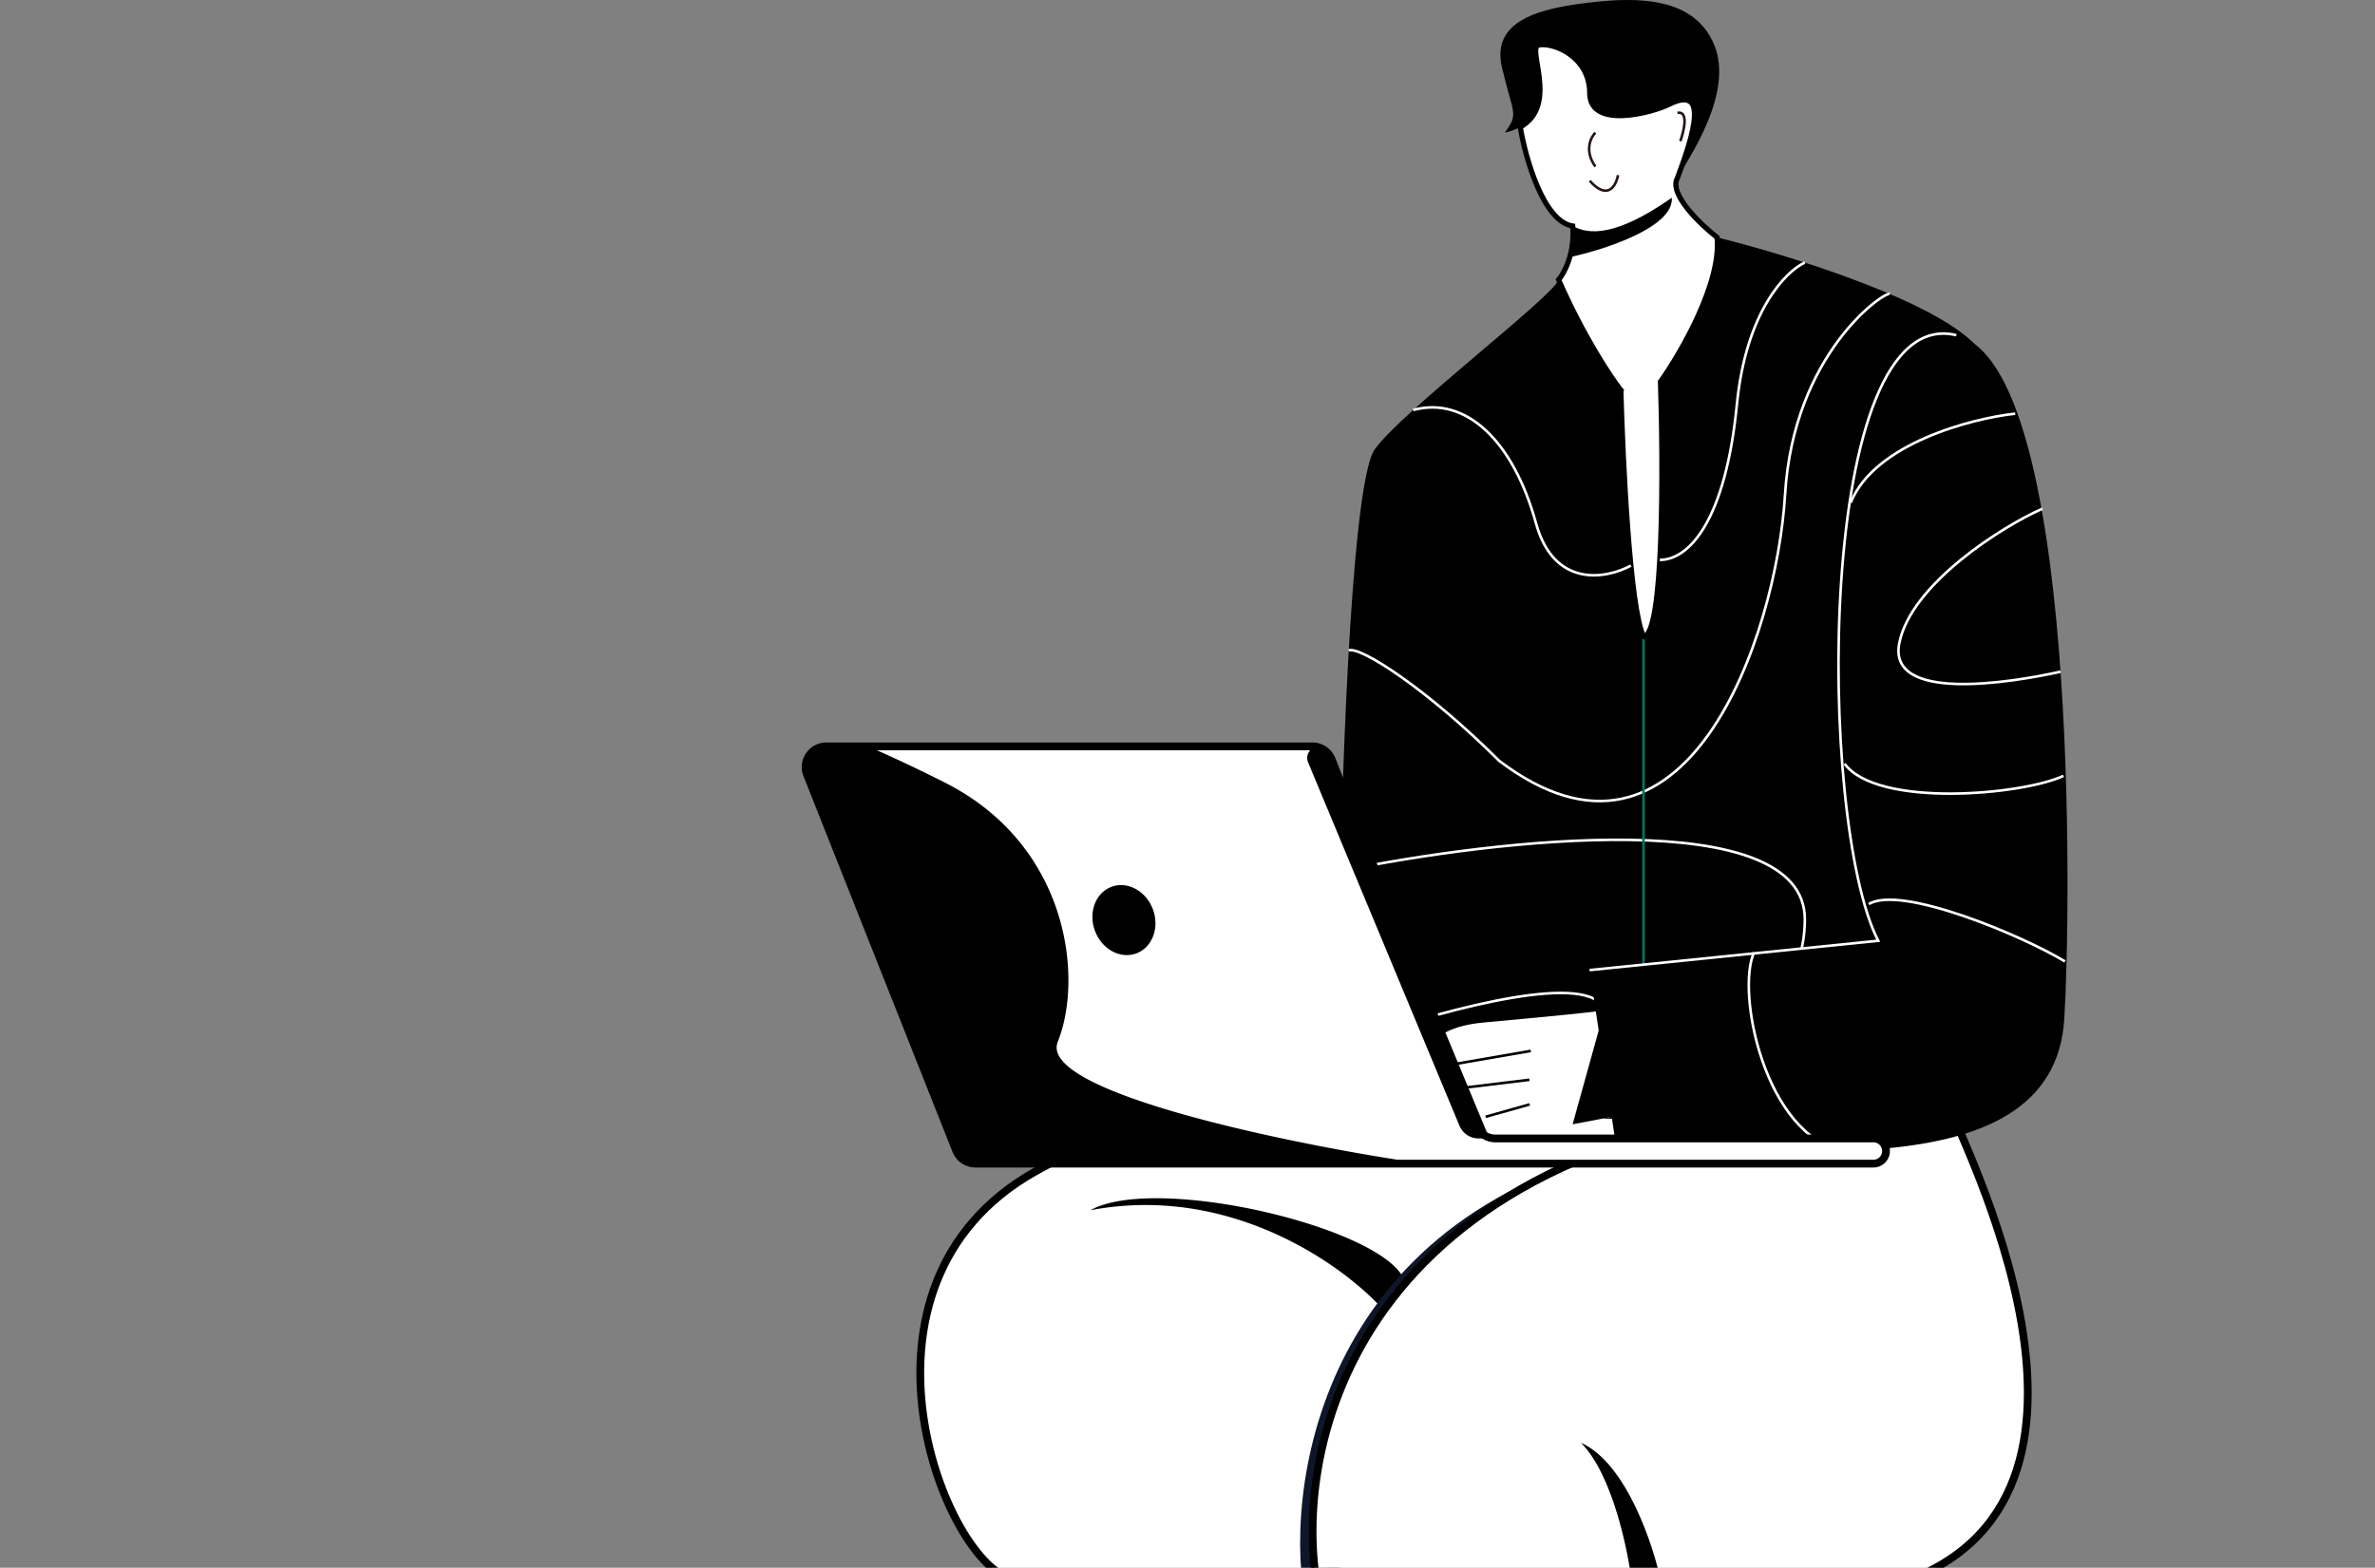 <svg xmlns="http://www.w3.org/2000/svg" width="889" height="587" fill="none" viewBox="0 0 889 587">
  <rect x="0" y="0" width="889" height="587" fill="#808080" stroke="none"/>
  <g clip-path="url(#a)">
    <path fill="#fff" d="M387.457 438.674c-75.963 42.775-33.187 148.239-8.112 152.664 19.313 3.408 82.804 1.454 113.576 0l238.213-176.264-139.389-19.175c-42.775 0-143.517 8.555-204.288 42.775Z"/>
    <path stroke="#000" stroke-width="2.911" d="M492.921 591.338c-1.099.055 1.19-.057 0 0Zm0 0c-30.772 1.454-94.263 3.408-113.576 0-25.075-4.425-67.851-109.889 8.112-152.664 60.771-34.22 161.513-42.775 204.288-42.775l139.389 19.175-238.213 176.264Z"/>
    <path fill="#000001" d="M408.106 453.152c52.51-10.03 95.138 20.813 109.888 37.488a146.214 146.214 0 0 1 8.004-10.2c-4.534-19.913-92.817-41.3-117.892-27.288Z"/>
    <path fill="#0E1729" d="M487.596 593.52c1.864-.081 3.643-.162 5.324-.242l194.566-143.966c-8.571-2.899-30.663-11.818-50.457-24.303-134.296 15.914-155.578 118.972-149.433 168.511Z"/>
    <path fill="#fff" stroke="#000" stroke-width="2.911" d="M709.745 593.277c96.612-30.975 21.387-171.101 21.387-176.263l-36.138-4.972C510.913 423.405 483.576 537.6 492.918 593.277l31.066 255.914h80.053l6.882-255.914h98.826Z"/>
    <path fill="#000001" d="M591.745 540.178c11.8 11.8 17.701 40.317 19.176 53.1h11.062c-2.95-14.504-13.128-45.43-30.238-53.1Z"/>
    <path fill="#fff" stroke="#000" stroke-width="1.941" d="M606.714 146.088c-3.884-4.945-13.984-20.13-23.307-41.318 2.119-2.473 6.144-9.96 5.297-20.13-11.018-1.695-17.695-25.427-19.656-37.08 14.631-8.117 2.164-29.767 6.943-30.723 5.297-1.06 19.07 4.237 19.07 18.01 0 13.772 23.596 7.271 29.664 4.237 14.831-7.416 9.535 10.596 3.178 27.546-3.39 5.933 8.475 17.304 14.832 22.248 1.694 16.951-13.42 43.084-21.189 54.031 1.06 31.783 1.272 95.349-6.356 95.349-5.085-10.17-7.769-65.685-8.476-92.17Z"/>
    <path stroke="#241715" stroke-width=".97" d="M597.177 49.672c-1.766 1.766-4.238 6.78 0 12.714m8.475 3.186c-.706 3.884-3.814 9.747-10.594 2.119m33.902-14.837c1.412-3.885 3.178-11.442-1.06-10.595"/>
    <path fill="#000" d="M587.572 96.292c.934-3.235 1.503-7.185 1.13-11.654 5.871 3.179 15.89 4.238 37.079-10.595.846 11.019-25.12 19.423-38.209 22.249Zm54.102-79.456c7.416 18.01-9.535 42.377-13.773 49.793 6.357-16.95 10.594-34.962-3.178-27.546-5.973 3.216-29.664 9.535-29.664-4.238 0-13.772-13.773-19.07-19.07-18.01-4.779.957 7.688 22.608-6.942 30.724-1.587.88-3.491 1.6-5.771 2.119 5.297-7.416 3.178-6.357-1.06-24.367C557.979 7.3 577.049 3.063 595.059.944c18.01-2.119 39.199-2.119 46.615 15.892Zm99.586 114.42c-13.561-17.799-71.336-35.668-98.528-42.377 1.695 16.95-13.419 43.083-21.188 54.031 1.06 31.783 1.271 95.349-6.356 95.349-5.086-10.171-7.77-65.685-8.476-92.171-3.885-4.944-13.984-20.129-23.307-41.318-2.119 6.357-59.329 49.793-68.864 63.566-9.535 13.773-12.713 146.202-12.713 157.856 0 11.654-4.238 91.111 30.724 91.111 27.969 0 142.317 3.885 200.232 5.297 8.476-89.699 22.036-273.546 8.476-291.344Z"/>
    <path stroke="#fff" stroke-width=".97" d="M501.831 326.185c57.916-12.007 173.747-25.214 173.747 18.011 0 43.224-53.678 67.653-80.517 74.463m80.517-320.352c-7.063 3.211-22.036 18.322-25.426 53.072-4.238 43.436-17.841 58.268-28.861 58.268m-10.814 2.119c-9.023 4.944-28.765 8.688-35.545-15.891-8.475-30.724-26.158-47.675-45.921-42.378m178.35-43.436c-2.119-.896-36.02 22.248-39.199 75.219-3.178 52.972-37.08 152.559-107.003 99.587-26.487-26.486-52.008-43.083-56.294-41.318m78.543 174.79c9.534-9.176 26.062-30.495 15.891-42.36-10.171-11.866-65.802 4.237-92.346 13.772m239.395-230.956c-22.884 14.125-65.049 59.116-50.64 126.072 12.713 38.14 35.945 34.255 45.972 27.546m-3.833 51.912c-13.694.18-39.809 11.929-34.723 57.48"/>
    <path stroke="#027269" stroke-width=".97" d="M615.188 417.293V239.308"/>
    <path fill="#fff" d="m615.824 415.56-5.207-38.713c-11.84 2.148-36.498 4.229-55.546 6.034-19.941 1.89-24.966 12.36-11.581 15.704-7.001-.874-14.84 8.779-3.668 13.101-8.195 2.911 8.014 6.159 15.96 6.175-4.548.687-12.433 1.954-11.361 6.773 1.072 4.818 48.048-4.042 71.403-9.074Z"/>
    <path fill="#000" d="m615.824 415.561-5.207-38.713c-2.754.5-6.202.996-10.112 1.486l-11.845 42.618a889.985 889.985 0 0 0 27.164-5.391Z"/>
    <path stroke="#000" stroke-width=".97" d="m556.106 418.146 16.474-4.637m-28.984-5.708 28.88-3.506m-28.985-5.711 29.497-5.102"/>
    <path fill="#000" d="M772.692 381.565c2.563-40.574 5.362-245.043-40.406-256.065-52.904-12.741-52.21 182.255-29.243 226.74l-108.027 10.982 10.136 67.401c52.521-3.668 163.297 18.08 167.54-49.058Z"/>
    <path stroke="#fff" stroke-width=".97" d="M732.285 125.499c-52.903-12.74-52.21 182.255-29.242 226.741l-108.028 10.982"/>
    <path stroke="#fff" stroke-width=".97" d="M754.322 154.883c-16.347 1.778-52.677 11.216-61.589 33.338m71.76 2.26c-14.732 6.444-49.222 28.136-53.573 50.404-4.35 22.267 41.726 14.749 60.354 10.62m1.13 38.988c-15.484 7.229-69.76 12.027-81.931-4.52m82.495 74.02c-15.857-9.623-61.508-28.832-73.454-21.471m-42.943 18.081c-6.781 14.691 3.838 68.712 33.902 74.586"/>
    <path fill="#fff" stroke="#000" stroke-width="2.911" d="M309.324 279.458H491.26a7.764 7.764 0 0 1 7.221 4.914l54.034 136.97a7.763 7.763 0 0 0 7.221 4.914h141.515a4.713 4.713 0 1 1 0 9.427H365.118a7.763 7.763 0 0 1-7.216-4.901l-55.795-140.7c-2.02-5.096 1.735-10.624 7.217-10.624Z"/>
    <path fill="#000" d="m497.651 282.129 59.851 144.127h-4.042a7.763 7.763 0 0 1-7.166-4.779L489.65 285.456c-1.188-2.853.909-5.998 4-5.998a4.332 4.332 0 0 1 4.001 2.671ZM357.902 430.782l-55.795-140.7c-2.02-5.096 1.735-10.624 7.217-10.624h14.028c1.155 0 2.291.258 3.34.741 4.966 2.287 13.262 5.883 27.039 12.844 46.091 23.288 51.913 72.775 42.21 97.034-7.867 19.666 96.112 39.994 136.964 45.606H365.118a7.763 7.763 0 0 1-7.216-4.901Z"/>
    <ellipse cx="11.574" cy="13.31" fill="#000" rx="11.574" ry="13.31" transform="scale(-1 1) rotate(20.559 -1117.642 -1012.85)"/>
  </g>
  <defs>
    <clipPath id="a">
      <path fill="#fff" d="M0 0h889v596H0z"/>
    </clipPath>
  </defs>
</svg>
